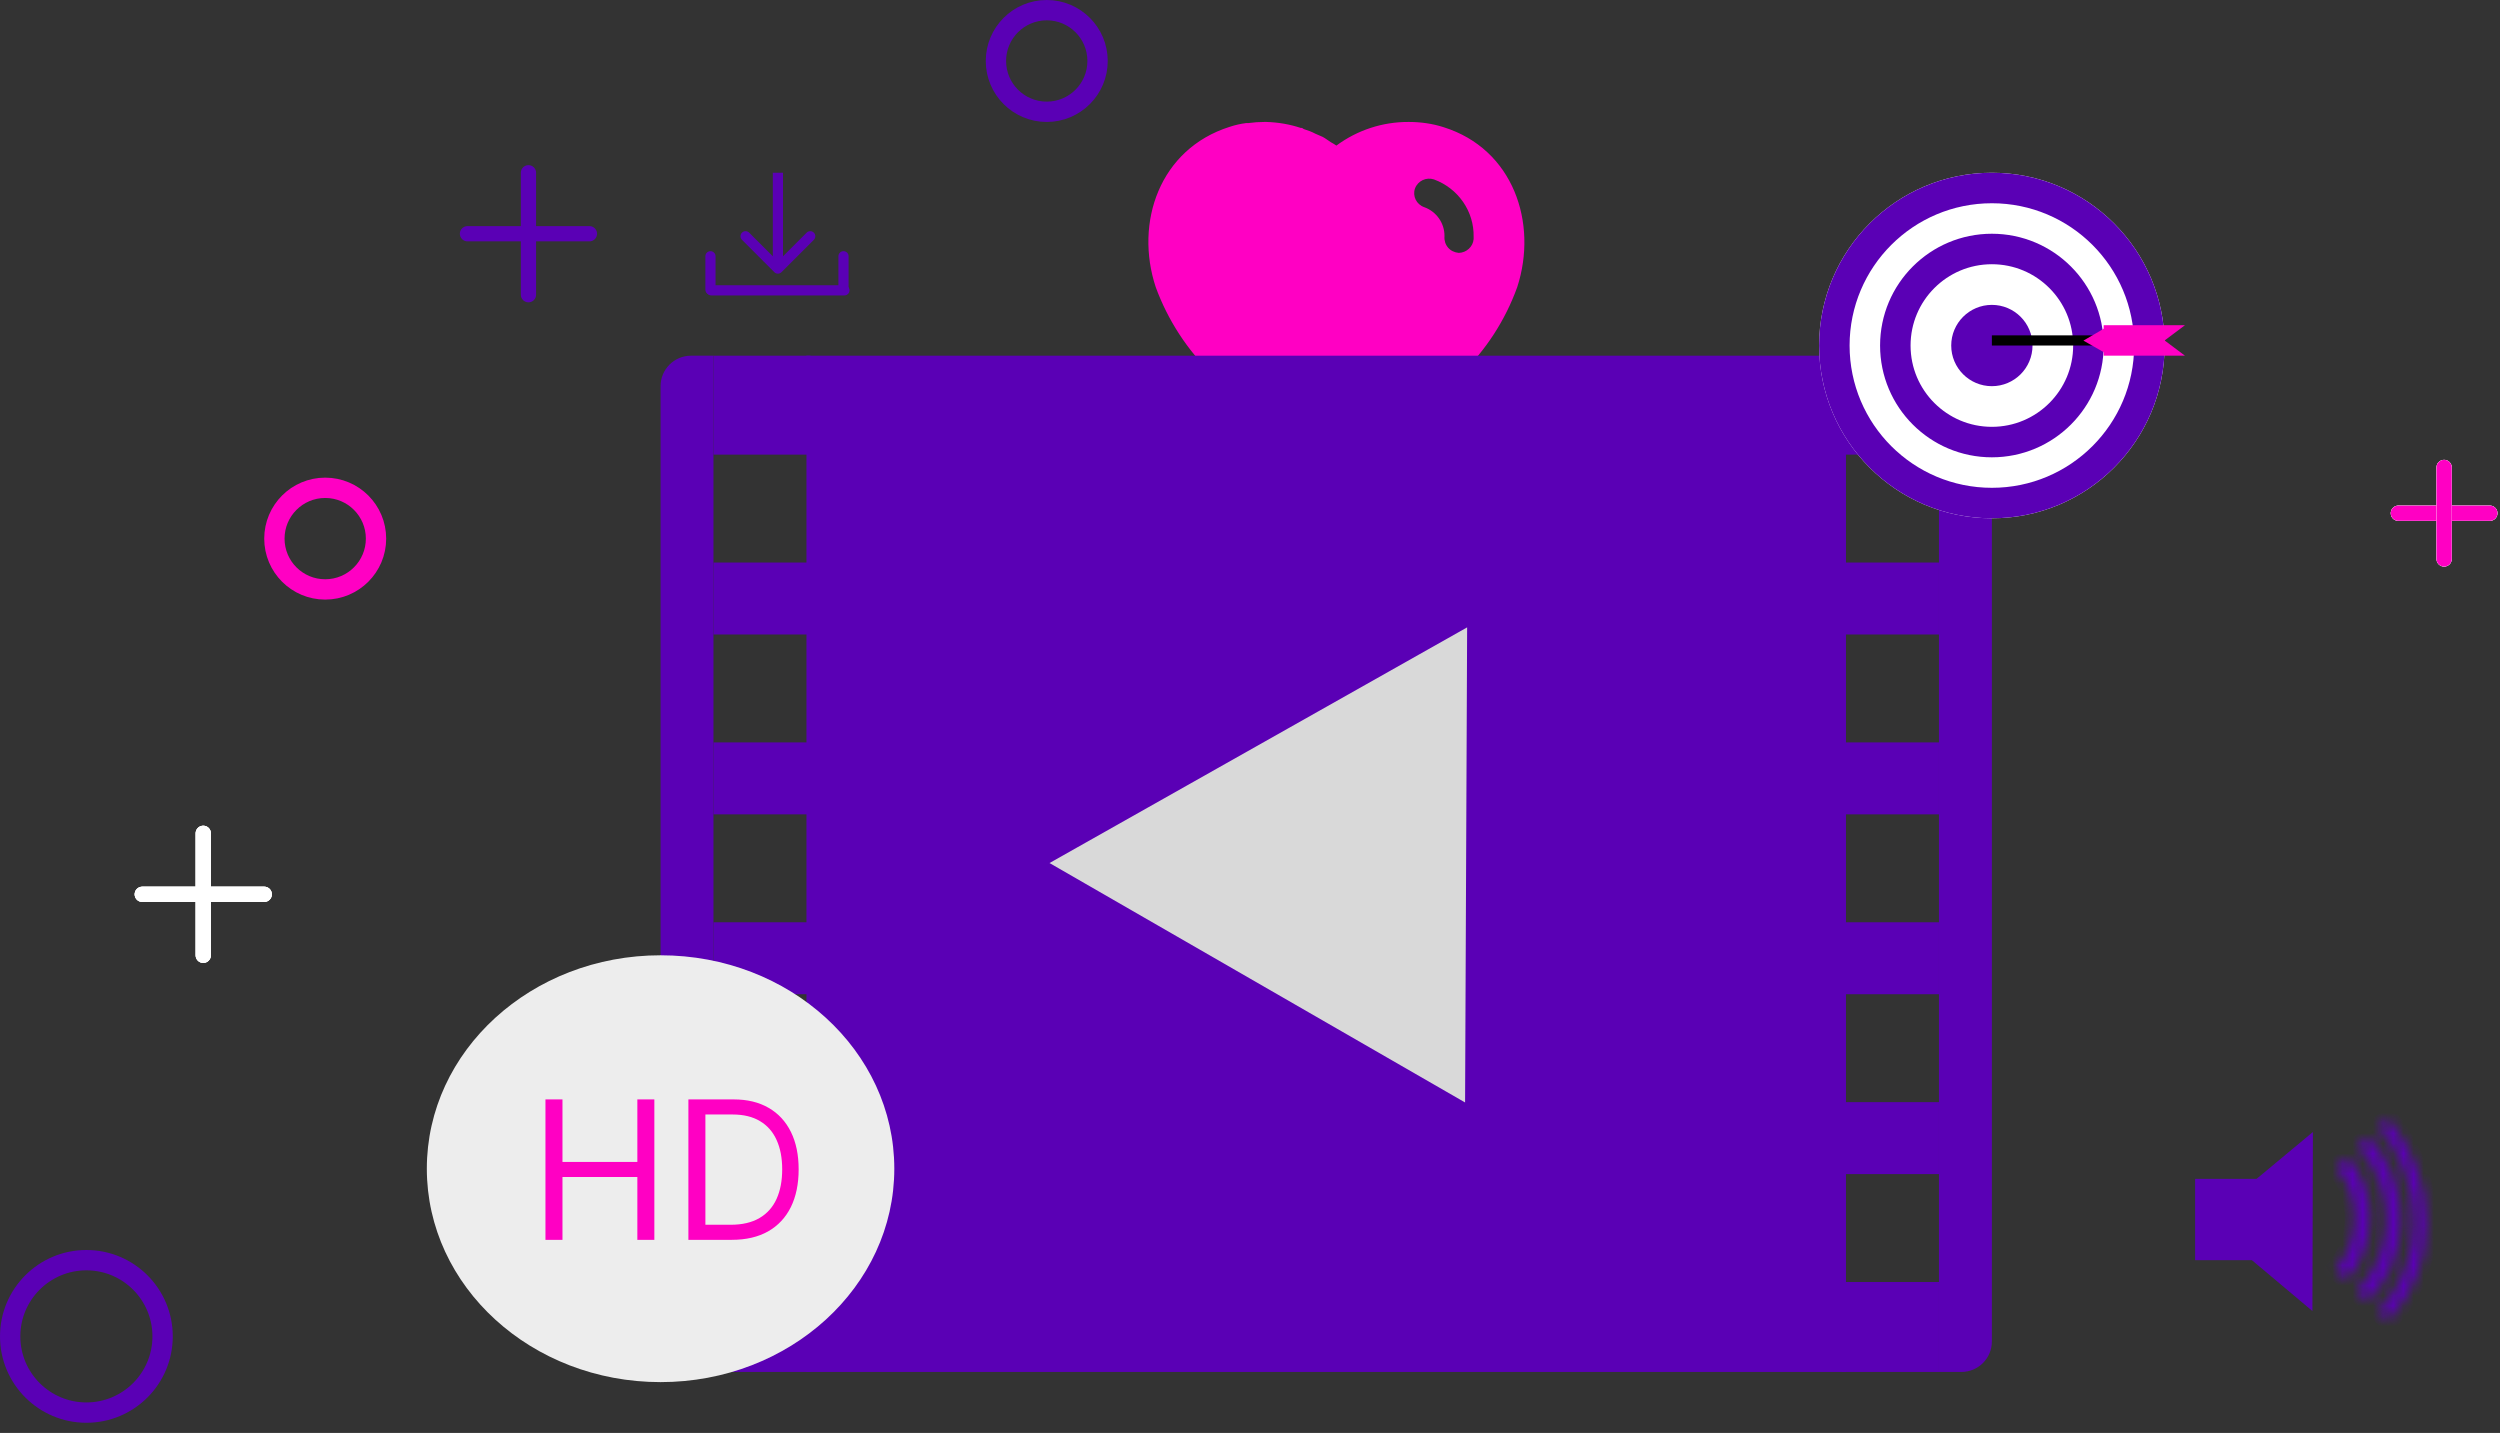 <svg width="246" height="141" viewBox="0 0 246 141" fill="none" xmlns="http://www.w3.org/2000/svg">
<rect x="0" y="0" width="246" height="141" fill="#333333" stroke="none"/>
<path d="M124.618 12C125.783 12.035 126.912 12.231 128.005 12.591H128.114C128.188 12.625 128.244 12.663 128.281 12.697C128.69 12.824 129.076 12.967 129.446 13.164L130.149 13.468C130.427 13.611 130.76 13.878 130.945 13.987C131.13 14.092 131.333 14.202 131.5 14.325C133.555 12.806 136.051 11.983 138.622 12C139.79 12 140.955 12.16 142.063 12.52C148.892 14.667 151.352 21.914 149.297 28.249C148.131 31.486 146.226 34.44 143.73 36.854C140.158 40.2 136.238 43.171 132.018 45.73L131.555 46L131.074 45.712C126.84 43.171 122.897 40.2 119.292 36.836C116.813 34.422 114.906 31.486 113.722 28.249C111.631 21.914 114.092 14.667 120.994 12.482C121.53 12.303 122.083 12.178 122.638 12.108H122.86C123.38 12.035 123.896 12 124.414 12H124.618ZM141.101 17.655C140.343 17.403 139.51 17.798 139.233 18.55C138.974 19.302 139.381 20.125 140.158 20.391C141.344 20.821 142.137 21.95 142.137 23.201V23.256C142.102 23.666 142.23 24.061 142.489 24.366C142.748 24.67 143.136 24.847 143.543 24.885C144.302 24.865 144.949 24.276 145.005 23.523V23.31C145.06 20.803 143.49 18.532 141.101 17.655Z" fill="#FF00C3"/>
<rect x="79.356" y="35" width="102.288" height="100" fill="#5A00B5"/>
<path d="M103.273 84.923L144.366 61.733L144.164 108.483L103.273 84.923Z" fill="#D9D9D9"/>
<rect x="70.205" y="55.354" width="9.543" height="7.08" fill="#5A00B5"/>
<rect x="181.252" y="55.354" width="9.543" height="7.08" fill="#5A00B5"/>
<rect x="181.252" y="35" width="9.543" height="9.735" fill="#5A00B5"/>
<rect x="181.252" y="73.053" width="9.543" height="7.08" fill="#5A00B5"/>
<rect x="181.252" y="90.752" width="9.543" height="7.08" fill="#5A00B5"/>
<rect x="181.252" y="108.451" width="9.543" height="7.08" fill="#5A00B5"/>
<rect x="181.252" y="126.15" width="9.543" height="8.85" fill="#5A00B5"/>
<rect x="70.205" y="35" width="9.543" height="9.735" fill="#5A00B5"/>
<rect x="70.205" y="73.053" width="9.543" height="7.08" fill="#5A00B5"/>
<rect x="70.205" y="90.752" width="9.543" height="7.08" fill="#5A00B5"/>
<rect x="70.205" y="108.451" width="9.543" height="7.08" fill="#5A00B5"/>
<rect x="70.205" y="126.15" width="9.543" height="8.85" fill="#5A00B5"/>
<path d="M65 38C65 36.343 66.343 35 68 35H70.205V135H68C66.343 135 65 133.657 65 132V38Z" fill="#5A00B5"/>
<path d="M190.795 35H193C194.657 35 196 36.343 196 38V132C196 133.657 194.657 135 193 135H190.795V35Z" fill="#5A00B5"/>
<ellipse cx="65" cy="115" rx="23" ry="21" fill="#EDEDED"/>
<path d="M53.673 122V108.182H55.347V114.335H62.715V108.182H64.388V122H62.715V115.82H55.347V122H53.673ZM72.002 122H67.738V108.182H72.191C73.531 108.182 74.678 108.458 75.632 109.012C76.585 109.56 77.317 110.35 77.825 111.38C78.333 112.406 78.587 113.634 78.587 115.064C78.587 116.503 78.331 117.743 77.818 118.782C77.305 119.816 76.558 120.612 75.578 121.17C74.597 121.723 73.405 122 72.002 122ZM69.411 120.516H71.894C73.037 120.516 73.983 120.295 74.735 119.854C75.486 119.414 76.046 118.786 76.415 117.972C76.783 117.158 76.968 116.188 76.968 115.064C76.968 113.948 76.786 112.988 76.421 112.183C76.057 111.373 75.513 110.752 74.788 110.321C74.064 109.884 73.162 109.666 72.083 109.666H69.411V120.516Z" fill="#FF00C3"/>
<path d="M46 23L58 23" stroke="#5A00B5" stroke-width="1.5" stroke-linecap="round"/>
<path d="M52 29L52 17" stroke="#5A00B5" stroke-width="1.5" stroke-linecap="round"/>
<path d="M14 88H26" stroke="white" stroke-width="1.5" stroke-linecap="round"/>
<path d="M14 88H26" stroke="white" stroke-width="1.5" stroke-linecap="round"/>
<path d="M14 88H26" stroke="white" stroke-width="1.5" stroke-linecap="round"/>
<path d="M20 94L20 82" stroke="white" stroke-width="1.5" stroke-linecap="round"/>
<path d="M20 94L20 82" stroke="white" stroke-width="1.5" stroke-linecap="round"/>
<path d="M20 94L20 82" stroke="white" stroke-width="1.5" stroke-linecap="round"/>
<path d="M236 50.5L245 50.5" stroke="white" stroke-width="1.5" stroke-linecap="round"/>
<path d="M236 50.5L245 50.5" stroke="white" stroke-width="1.5" stroke-linecap="round"/>
<path d="M236 50.5L245 50.5" stroke="#FF00C3" stroke-width="1.5" stroke-linecap="round"/>
<path d="M240.5 55L240.5 46" stroke="white" stroke-width="1.5" stroke-linecap="round"/>
<path d="M240.5 55L240.5 46" stroke="white" stroke-width="1.5" stroke-linecap="round"/>
<path d="M240.5 55L240.5 46" stroke="#FF00C3" stroke-width="1.5" stroke-linecap="round"/>
<circle cx="103" cy="6" r="5" stroke="#5A00B5" stroke-width="2"/>
<path d="M217.031 120.17L227.588 111.391L227.541 129.006L217.031 120.17Z" fill="#5A00B5"/>
<line x1="216" y1="120" x2="224" y2="120" stroke="#5A00B5" stroke-width="8"/>
<mask id="path-29-inside-1_205_109" fill="white">
<path d="M230.944 125.922C232.395 124.235 233.203 122.093 233.223 119.888C233.243 117.682 232.473 115.558 231.052 113.903L229.902 114.903C231.089 116.286 231.733 118.061 231.717 119.905C231.7 121.748 231.024 123.538 229.812 124.949L230.944 125.922Z"/>
</mask>
<path d="M230.944 125.922C232.395 124.235 233.203 122.093 233.223 119.888C233.243 117.682 232.473 115.558 231.052 113.903L229.902 114.903C231.089 116.286 231.733 118.061 231.717 119.905C231.7 121.748 231.024 123.538 229.812 124.949L230.944 125.922Z" stroke="#5A00B5" stroke-width="2" mask="url(#path-29-inside-1_205_109)"/>
<mask id="path-30-inside-2_205_109" fill="white">
<path d="M232.946 128.055C235.056 125.999 236.248 123.166 236.274 120.148C236.3 117.131 235.157 114.164 233.084 111.868L232.042 112.802C233.86 114.816 234.863 117.419 234.84 120.066C234.818 122.713 233.771 125.199 231.92 127.003L232.946 128.055Z"/>
</mask>
<path d="M232.946 128.055C235.056 125.999 236.248 123.166 236.274 120.148C236.3 117.131 235.157 114.164 233.084 111.868L232.042 112.802C233.86 114.816 234.863 117.419 234.84 120.066C234.818 122.713 233.771 125.199 231.92 127.003L232.946 128.055Z" stroke="#5A00B5" stroke-width="2" mask="url(#path-30-inside-2_205_109)"/>
<mask id="path-31-inside-3_205_109" fill="white">
<path d="M234.99 129.94C237.429 127.429 238.78 124.015 238.783 120.352C238.787 116.69 237.442 113.037 235.008 110.093L234.069 110.853C236.296 113.547 237.526 116.889 237.523 120.24C237.519 123.591 236.284 126.715 234.052 129.012L234.99 129.94Z"/>
</mask>
<path d="M234.99 129.94C237.429 127.429 238.78 124.015 238.783 120.352C238.787 116.69 237.442 113.037 235.008 110.093L234.069 110.853C236.296 113.547 237.526 116.889 237.523 120.24C237.519 123.591 236.284 126.715 234.052 129.012L234.99 129.94Z" stroke="#5A00B5" stroke-width="2" mask="url(#path-31-inside-3_205_109)"/>
<circle cx="32" cy="53" r="5" stroke="#FF00C3" stroke-width="2"/>
<circle cx="8.5" cy="131.5" r="7.5" stroke="#5A00B5" stroke-width="2"/>
<path d="M76.192 26.782C76.387 26.977 76.704 26.977 76.899 26.782L80.081 23.6C80.276 23.405 80.276 23.088 80.081 22.893C79.886 22.698 79.569 22.698 79.374 22.893L76.546 25.721L73.717 22.893C73.522 22.698 73.205 22.698 73.01 22.893C72.815 23.088 72.815 23.405 73.01 23.6L76.192 26.782ZM76.046 17V26.429H77.046V17H76.046Z" fill="#5A00B5"/>
<path d="M70 28.571H83.091" stroke="#5A00B5" stroke-linecap="round"/>
<line x1="83" y1="28.5" x2="83" y2="25.214" stroke="#5A00B5" stroke-linecap="round"/>
<line x1="69.909" y1="28.5" x2="69.909" y2="25.214" stroke="#5A00B5" stroke-linecap="round"/>
<circle cx="196" cy="34" r="17" fill="white"/>
<circle cx="196" cy="34" r="15.5" stroke="#5A00B5" stroke-width="3"/>
<circle cx="196" cy="34" r="9.5" stroke="#5A00B5" stroke-width="3"/>
<circle cx="196" cy="34" r="2.5" fill="#5A00B5" stroke="#5A00B5" stroke-width="3"/>
<line x1="196" y1="33.5" x2="206" y2="33.5" stroke="black"/>
<path d="M205.008 33.517L207.251 32.205L207.266 34.803L205.008 33.517Z" fill="#FF00C3"/>
<path d="M207 32H215L213 33.5L215 35H207V32Z" fill="#FF00C3"/>
</svg>
